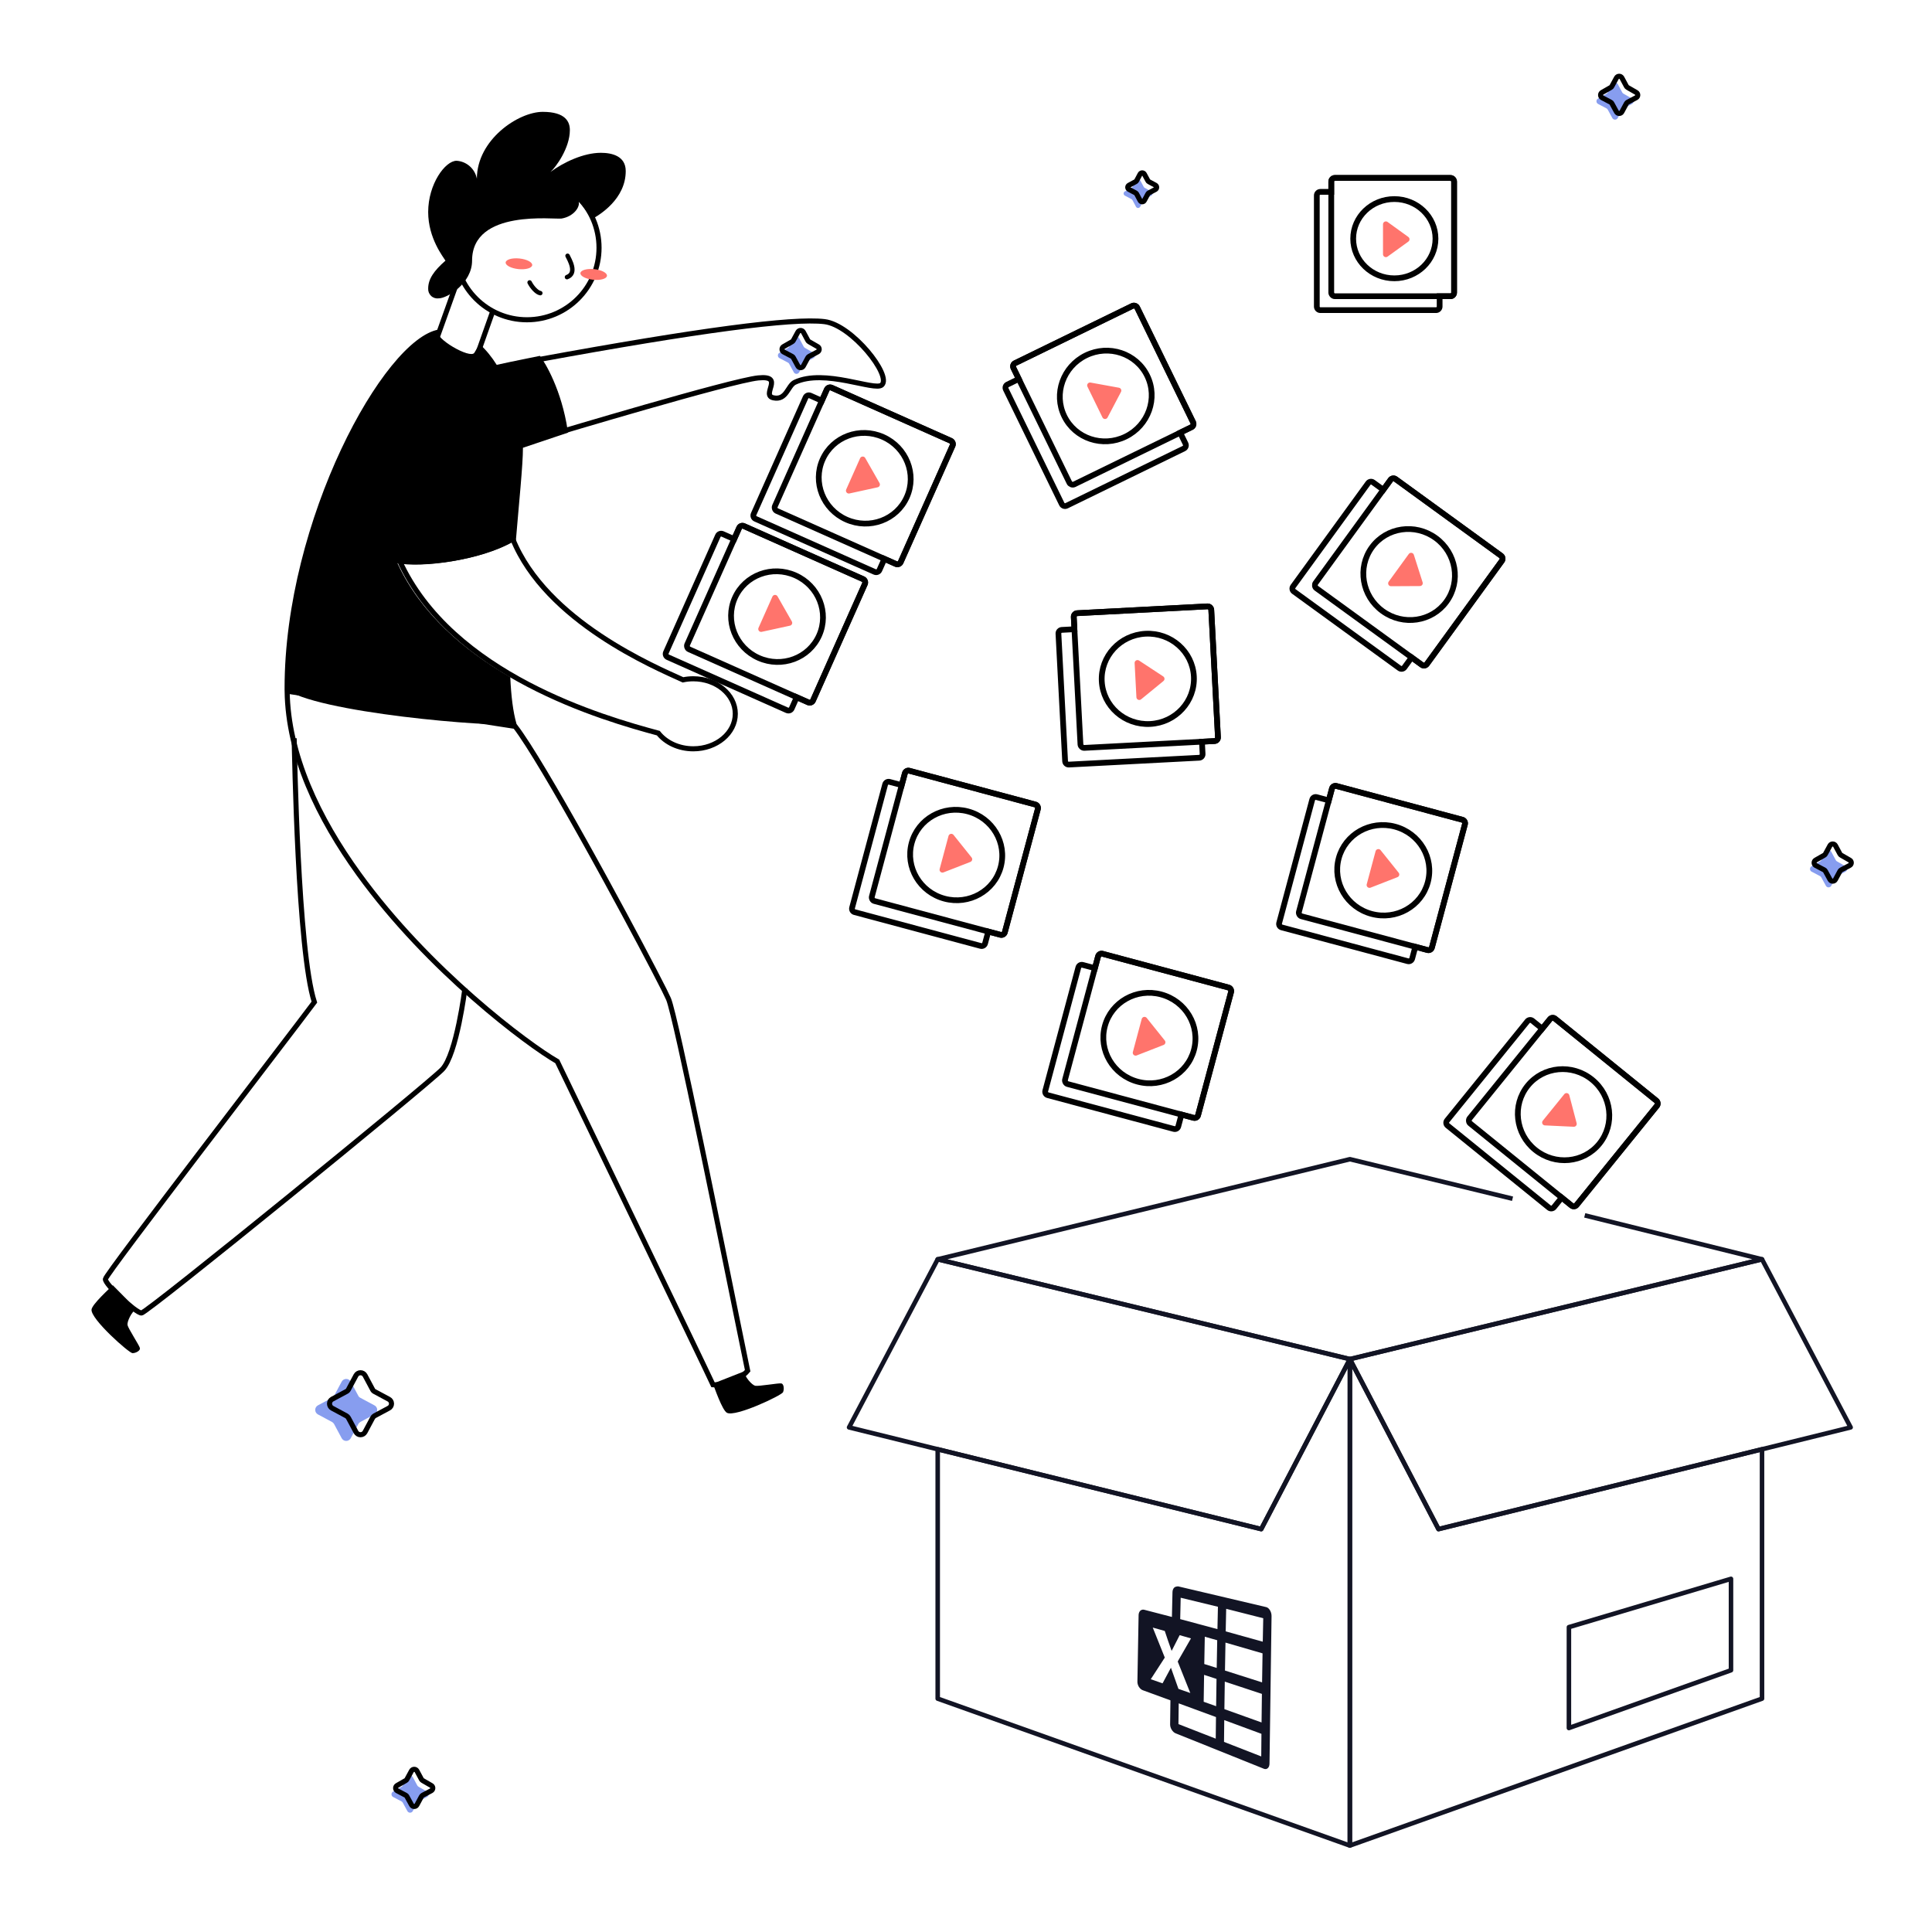 <?xml version="1.0" encoding="UTF-8"?>
<svg width="380px" height="380px" viewBox="0 0 380 380" version="1.1" xmlns="http://www.w3.org/2000/svg" xmlns:xlink="http://www.w3.org/1999/xlink">
    <title>Illustrations/Light/380px/import_bulk</title>
    <g id="Illustrations/Light/380px/import_bulk" stroke="none" stroke-width="1" fill="none" fill-rule="evenodd">
        <g id="box" transform="translate(167, 228)" stroke="#121424" stroke-linejoin="round" stroke-width="0.892">
            <polygon id="Stroke-1" points="179.566 57.052 179.566 106.1 98.5 135 98.509 39.322 115.934 72.755"></polygon>
            <polygon id="Stroke-2" points="173.465 82.537 141.587 92.037 141.584 111.881 173.465 100.517"></polygon>
            <polygon id="Stroke-3" points="98.509 39.321 98.5 135 17.434 106.101 17.434 57.051 81.066 72.755"></polygon>
            <polygon id="Stroke-7" points="197 52.748 179.566 57.052 115.934 72.755 98.509 39.321 179.566 19.687"></polygon>
            <polygon id="Stroke-8" points="98.509 39.321 81.066 72.755 17.434 57.051 0 52.748 17.434 19.687"></polygon>
            <polyline id="Stroke-9" points="144.696 11.049 179.566 19.687 98.509 39.322 17.433 19.687 43.523 13.356 98.509 0 130.499 7.772"></polyline>
        </g>
        <g id="man-trolley" transform="translate(18, 22)">
            <path d="M39.855,123.212 C39.942,126.029 40.558,164.934 43.832,175.107 C38.867,181.774 2.839,228.541 2.73,229.579 C2.621,230.616 8.732,236.251 9.823,236.251 C10.915,236.251 66.181,191.269 69.002,188.326 C71.823,185.383 73.441,172.434 73.441,172.434" id="Path" stroke="#000000" fill-rule="nonzero"></path>
            <path d="M38.476,113.94 L83.325,120.869 C86.047,124.401 91.488,133.705 97.017,143.607 L97.599,144.652 L97.599,144.652 L98.472,146.224 L99.267,147.661 C99.747,148.529 100.224,149.397 100.697,150.26 L101.169,151.121 C106.111,160.151 110.57,168.596 112.537,172.515 L112.717,172.874 C113.09,173.623 113.354,174.174 113.491,174.492 C114.212,176.159 116.897,188.541 119.846,202.666 L120.052,203.654 C120.121,203.984 120.19,204.315 120.259,204.647 L120.466,205.644 C120.604,206.311 120.743,206.979 120.882,207.649 L121.091,208.656 C121.16,208.991 121.23,209.327 121.299,209.664 L121.299,209.664 L121.734,211.771 L122.168,213.877 C123.993,222.743 125.749,231.39 127.039,237.746 C128.087,242.911 128.829,246.566 129.053,247.604 C127.43,249.551 124.338,250.5 122.241,250.364 C121.209,248.135 114.568,234.346 107.723,220.157 L107.07,218.805 C103.263,210.915 99.446,203.01 96.546,197.005 C93.899,191.523 92.017,187.624 91.605,186.766 C85.893,183.495 66.297,168.908 52.552,149.879 C44.639,138.925 38.657,126.494 38.476,113.94 L38.476,113.94 Z" id="Path" stroke="#000000" fill-rule="nonzero"></path>
            <path d="M4.187,230.791 C3.641,231.337 0.089,234.542 0.002,235.591 C-0.145,237.485 7.39,244.141 8.056,244.147 C8.721,244.152 9.616,243.655 9.523,243.159 C9.431,242.662 7.188,239.26 7.079,238.61 C6.97,237.96 7.848,236.027 8.809,235.47" id="Path" fill="#000000" fill-rule="nonzero"></path>
            <path d="M122.222,250.148 C122.517,250.896 124.055,255.395 124.983,255.881 C126.669,256.766 135.743,252.447 136.01,251.835 C136.277,251.223 136.174,250.197 135.677,250.099 C135.181,250 131.176,250.71 130.537,250.563 C129.899,250.415 128.47,248.837 128.355,247.734" id="Path" fill="#000000" fill-rule="nonzero"></path>
            <path d="M68.297,42.817 L68.14,43.082 C67.3,44.48 74.518,48.684 75.298,47.385 L75.298,47.385 L76.325,45.672 C77.611,46.821 78.739,48.237 79.717,49.792 L79.707,49.76 C80.214,49.629 83.483,48.941 88.186,47.991 C89.262,49.357 92.455,54.728 93.652,62.635 L93.719,63.094 L84.858,66.07 C84.858,69.46 84.083,76.852 83.382,85.292 C83.262,85.026 83.146,84.758 83.035,84.487 C76.384,88.342 64.62,89.68 60.179,88.779 C64.786,98.722 73.318,105.955 82.367,111.184 C82.525,114.827 82.903,118.013 83.597,120.405 C79.167,121.132 43.576,118.145 37.972,113.356 C37.972,80.353 57.516,44.644 68.297,42.817 Z" id="Combined-Shape" fill="#000000" fill-rule="nonzero"></path>
            <path d="M82.832,83.96 C89.37,100.218 110.946,109.254 116.337,111.718 C116.985,111.579 117.665,111.507 118.366,111.507 C122.927,111.507 126.624,114.59 126.624,118.393 C126.624,122.197 122.927,125.28 118.366,125.28 C115.493,125.28 112.963,124.057 111.484,122.201 C100.794,119.321 70.776,110.767 60.56,88.234 C64.888,89.131 76.351,87.799 82.832,83.96 Z" id="Combined-Shape" stroke="#000000" fill-rule="nonzero"></path>
            <path d="M87.871,48.735 C119.151,42.995 137.919,40.504 144.174,41.262 C149.566,41.915 157.47,51.905 155.433,53.721 C154.029,54.973 144.174,50.429 138.329,53.197 C136.937,53.856 136.703,56.793 134.135,56.25 C131.568,55.708 136.459,51.794 131.141,52.33 C125.823,52.866 90.778,63.392 90.778,63.392 C91.602,59.272 91.717,56.492 91.122,55.054 C90.393,53.291 89.309,51.185 87.871,48.735 Z" id="Combined-Shape" stroke="#000000" fill-rule="nonzero"></path>
            <path d="M78.885,39.319 L75.812,47.991 C75.233,50.033 67.448,46.338 68.072,44.141 L72.735,31.117" id="Path" stroke="#000000" fill-rule="nonzero"></path>
            <ellipse id="Oval" stroke="#000000" fill-rule="nonzero" cx="85.644" cy="26.739" rx="14.178" ry="14.156"></ellipse>
            <ellipse id="Oval" fill="#FF746C" fill-rule="nonzero" transform="translate(98.771, 31.982) rotate(-84.07) translate(-98.771, -31.982) " cx="98.771" cy="31.982" rx="1.049" ry="2.626"></ellipse>
            <ellipse id="Oval" fill="#FF746C" fill-rule="nonzero" transform="translate(84.068, 29.885) rotate(-84.07) translate(-84.068, -29.885) " cx="84.068" cy="29.885" rx="1.049" ry="2.626"></ellipse>
            <path d="M93.635,28.312 C93.955,28.997 95.635,31.738 93.52,32.506" id="Path" stroke="#000000" stroke-width="0.881" stroke-linecap="round"></path>
            <path d="M88.269,35.652 C87.589,35.55 86.638,34.49 86.169,33.555" id="Path" stroke="#000000" stroke-width="0.881" stroke-linecap="round"></path>
            <path d="M74.851,29.266 C74.851,33.73 69.943,36.684 68.29,36.684 C67.75,36.757 67.206,36.586 66.806,36.215 C66.405,35.844 66.189,35.313 66.217,34.766 C66.217,32.894 67.314,31.291 69.615,29.266 C69.212,28.568 66.217,24.893 66.217,19.7 C66.217,14.215 69.562,9.62 71.803,9.62 C73.779,9.745 75.421,11.199 75.796,13.156 C75.796,5.493 83.934,0 88.75,0 C93.269,0 94.084,1.987 94.084,3.59 C94.084,7.119 91.326,10.893 90.274,11.821 C92.804,9.942 96.751,8.055 100.181,8.055 C102.33,8.055 105.073,8.668 105.073,11.645 C105.073,17.114 99.99,20.275 98.291,21.157 C97.631,19.878 96.8,18.696 95.822,17.644 C96.134,18.679 94.877,20.559 92.476,20.981 C91.151,21.226 74.851,19.017 74.851,29.266 Z" id="Path" fill="#000000" fill-rule="nonzero"></path>
            <g id="Group-5" transform="translate(112.698, 13)" stroke-width="1.129">
                <g id="Group-2">
                    <g id="Group-3-Copy" transform="translate(37.103, 59.37) rotate(24) translate(-37.103, -59.37) translate(21.97, 44.547)">
                        <g id="Group-4" transform="translate(8.021, 4.737)" fill-rule="nonzero">
                            <ellipse id="Oval" stroke="#000000" cx="9.071" cy="8.886" rx="9.071" ry="8.886"></ellipse>
                            <polygon id="Path" stroke="#FF746C" fill="#FF746C" stroke-linejoin="round" points="7.205 12.383 7.205 5.655 11.784 9.019"></polygon>
                        </g>
                        <g id="Rectangle-2-Copy-2" stroke="#000000">
                            <path d="M29.561,0 C29.95,1.88946352e-15 30.265,0.315 30.265,0.704 L30.265,25.822 C30.265,26.211 29.95,26.526 29.561,26.526 L27.079,26.526 L27.079,28.943 C27.079,29.332 26.764,29.647 26.375,29.647 L0.704,29.647 C0.315,29.647 1.60192566e-15,29.332 0,28.943 L0,3.825 C-4.76134251e-17,3.436 0.315,3.121 0.704,3.121 L3.185,3.12 L3.186,0.704 C3.186,0.315 3.501,1.62573237e-15 3.89,0 L29.561,0 Z" id="Rectangle-3"></path>
                            <rect id="Rectangle" x="3.186" y="0" width="27.079" height="26.526" rx="0.704"></rect>
                        </g>
                    </g>
                    <g id="Group-3-Copy" transform="translate(19.854, 86.586) rotate(24) translate(-19.854, -86.586) translate(4.721, 71.762)">
                        <g id="Group-4" transform="translate(8.021, 4.737)" fill-rule="nonzero">
                            <ellipse id="Oval" stroke="#000000" cx="9.071" cy="8.886" rx="9.071" ry="8.886"></ellipse>
                            <polygon id="Path" stroke="#FF746C" fill="#FF746C" stroke-linejoin="round" points="7.205 12.383 7.205 5.655 11.784 9.019"></polygon>
                        </g>
                        <g id="Rectangle-2-Copy-2" stroke="#000000">
                            <path d="M29.561,0 C29.95,-7.14201377e-17 30.265,0.315 30.265,0.704 L30.265,25.822 C30.265,26.211 29.95,26.526 29.561,26.526 L27.079,26.526 L27.079,28.943 C27.079,29.332 26.764,29.647 26.375,29.647 L0.704,29.647 C0.315,29.647 -1.7443118e-16,29.332 0,28.943 L0,3.825 C6.34088773e-17,3.436 0.315,3.121 0.704,3.121 L3.185,3.12 L3.186,0.704 C3.186,0.315 3.501,1.62573237e-15 3.89,0 L29.561,0 Z" id="Rectangle-3"></path>
                            <rect id="Rectangle" x="3.186" y="0" width="27.079" height="26.526" rx="0.704"></rect>
                        </g>
                    </g>
                    <g id="Group-3-Copy-2" transform="translate(85.557, 44.824) rotate(-26) translate(-85.557, -44.824) translate(70.424, 30)">
                        <g id="Group-4" transform="translate(8.021, 4.737)" fill-rule="nonzero">
                            <ellipse id="Oval" stroke="#000000" cx="9.071" cy="8.886" rx="9.071" ry="8.886"></ellipse>
                            <polygon id="Path" stroke="#FF746C" fill="#FF746C" stroke-linejoin="round" points="7.205 12.383 7.205 5.655 11.784 9.019"></polygon>
                        </g>
                        <g id="Rectangle-2-Copy-2" stroke="#000000">
                            <path d="M29.561,0 C29.95,1.88946352e-15 30.265,0.315 30.265,0.704 L30.265,25.822 C30.265,26.211 29.95,26.526 29.561,26.526 L27.079,26.526 L27.079,28.943 C27.079,29.332 26.764,29.647 26.375,29.647 L0.704,29.647 C0.315,29.647 -1.7443118e-16,29.332 0,28.943 L0,3.825 C-4.76134251e-17,3.436 0.315,3.121 0.704,3.121 L3.185,3.12 L3.186,0.704 C3.186,0.315 3.501,1.62573237e-15 3.89,0 L29.561,0 Z" id="Rectangle-3"></path>
                            <rect id="Rectangle" x="3.186" y="0" width="27.079" height="26.526" rx="0.704"></rect>
                        </g>
                    </g>
                    <g id="Group-3" transform="translate(128.302, 0)">
                        <g id="Group-4" transform="translate(7.156, 4.154)" fill-rule="nonzero">
                            <ellipse id="Oval" stroke="#000000" cx="8.093" cy="7.793" rx="8.093" ry="7.793"></ellipse>
                            <polygon id="Path" stroke="#FF746C" fill="#FF746C" stroke-linejoin="round" points="6.428 10.86 6.428 4.959 10.513 7.91"></polygon>
                        </g>
                        <g id="Rectangle-2-Copy-2" stroke="#000000">
                            <path d="M26.296,0 C26.685,-7.14201377e-17 27,0.315 27,0.704 L27,22.559 C27,22.948 26.685,23.263 26.296,23.263 L24.157,23.263 L24.158,25.296 C24.158,25.685 23.843,26 23.454,26 L0.704,26 C0.315,26 1.61379365e-15,25.685 0,25.296 L0,3.441 C-1.58635728e-16,3.052 0.315,2.737 0.704,2.737 L2.842,2.736 L2.842,0.704 C2.842,0.315 3.157,-1.50624467e-16 3.546,0 L26.296,0 Z" id="Rectangle-3"></path>
                            <rect id="Rectangle" x="2.842" y="0" width="24.158" height="23.263" rx="0.704"></rect>
                        </g>
                    </g>
                    <g id="Group-3" transform="translate(144.169, 77.824) rotate(36) translate(-144.169, -77.824) translate(129.037, 63)">
                        <g id="Group-4" transform="translate(8.021, 4.737)" fill-rule="nonzero">
                            <ellipse id="Oval" stroke="#000000" cx="9.071" cy="8.886" rx="9.071" ry="8.886"></ellipse>
                            <polygon id="Path" stroke="#FF746C" fill="#FF746C" stroke-linejoin="round" points="7.205 12.383 7.205 5.655 11.784 9.019"></polygon>
                        </g>
                        <g id="Rectangle-2-Copy-2" stroke="#000000">
                            <path d="M29.561,0 C29.95,3.96021648e-17 30.265,0.315 30.265,0.704 L30.265,25.822 C30.265,26.211 29.95,26.526 29.561,26.526 L27.079,26.526 L27.079,28.943 C27.079,29.332 26.764,29.647 26.375,29.647 L0.704,29.647 C0.315,29.647 -1.7443118e-16,29.332 0,28.943 L0,3.825 C6.34088773e-17,3.436 0.315,3.121 0.704,3.121 L3.185,3.12 L3.186,0.704 C3.186,0.315 3.501,-1.50624467e-16 3.89,0 L29.561,0 Z" id="Rectangle-3"></path>
                            <rect id="Rectangle" x="3.186" y="0" width="27.079" height="26.526" rx="0.704"></rect>
                        </g>
                    </g>
                    <g id="Group-3" transform="translate(139.169, 136.824) rotate(15) translate(-139.169, -136.824) translate(124.037, 122)">
                        <g id="Group-4" transform="translate(8.021, 4.737)" fill-rule="nonzero">
                            <ellipse id="Oval" stroke="#000000" cx="9.071" cy="8.886" rx="9.071" ry="8.886"></ellipse>
                            <polygon id="Path" stroke="#FF746C" fill="#FF746C" stroke-linejoin="round" points="7.205 12.383 7.205 5.655 11.784 9.019"></polygon>
                        </g>
                        <g id="Rectangle-2-Copy-2" stroke="#000000">
                            <path d="M29.561,0 C29.95,3.96021648e-17 30.265,0.315 30.265,0.704 L30.265,25.822 C30.265,26.211 29.95,26.526 29.561,26.526 L27.079,26.526 L27.079,28.943 C27.079,29.332 26.764,29.647 26.375,29.647 L0.704,29.647 C0.315,29.647 -1.7443118e-16,29.332 0,28.943 L0,3.825 C6.34088773e-17,3.436 0.315,3.121 0.704,3.121 L3.185,3.12 L3.186,0.704 C3.186,0.315 3.501,-1.50624467e-16 3.89,0 L29.561,0 Z" id="Rectangle-3"></path>
                            <rect id="Rectangle" x="3.186" y="0" width="27.079" height="26.526" rx="0.704"></rect>
                        </g>
                    </g>
                    <g id="Group-3" transform="translate(55.169, 133.824) rotate(15) translate(-55.169, -133.824) translate(40.037, 119)">
                        <g id="Group-4" transform="translate(8.021, 4.737)" fill-rule="nonzero">
                            <ellipse id="Oval" stroke="#000000" cx="9.071" cy="8.886" rx="9.071" ry="8.886"></ellipse>
                            <polygon id="Path" stroke="#FF746C" fill="#FF746C" stroke-linejoin="round" points="7.205 12.383 7.205 5.655 11.784 9.019"></polygon>
                        </g>
                        <g id="Rectangle-2-Copy-2" stroke="#000000">
                            <path d="M29.561,0 C29.95,3.96021648e-17 30.265,0.315 30.265,0.704 L30.265,25.822 C30.265,26.211 29.95,26.526 29.561,26.526 L27.079,26.526 L27.079,28.943 C27.079,29.332 26.764,29.647 26.375,29.647 L0.704,29.647 C0.315,29.647 -1.7443118e-16,29.332 0,28.943 L0,3.825 C6.34088773e-17,3.436 0.315,3.121 0.704,3.121 L3.185,3.12 L3.186,0.704 C3.186,0.315 3.501,-1.50624467e-16 3.89,0 L29.561,0 Z" id="Rectangle-3"></path>
                            <rect id="Rectangle" x="3.186" y="0" width="27.079" height="26.526" rx="0.704"></rect>
                        </g>
                    </g>
                    <g id="Group-3" transform="translate(93.169, 169.824) rotate(15) translate(-93.169, -169.824) translate(78.037, 155)">
                        <g id="Group-4" transform="translate(8.021, 4.737)" fill-rule="nonzero">
                            <ellipse id="Oval" stroke="#000000" cx="9.071" cy="8.886" rx="9.071" ry="8.886"></ellipse>
                            <polygon id="Path" stroke="#FF746C" fill="#FF746C" stroke-linejoin="round" points="7.205 12.383 7.205 5.655 11.784 9.019"></polygon>
                        </g>
                        <g id="Rectangle-2-Copy-2" stroke="#000000">
                            <path d="M29.561,0 C29.95,3.96021648e-17 30.265,0.315 30.265,0.704 L30.265,25.822 C30.265,26.211 29.95,26.526 29.561,26.526 L27.079,26.526 L27.079,28.943 C27.079,29.332 26.764,29.647 26.375,29.647 L0.704,29.647 C0.315,29.647 -1.7443118e-16,29.332 0,28.943 L0,3.825 C6.34088773e-17,3.436 0.315,3.121 0.704,3.121 L3.185,3.12 L3.186,0.704 C3.186,0.315 3.501,-1.50624467e-16 3.89,0 L29.561,0 Z" id="Rectangle-3"></path>
                            <rect id="Rectangle" x="3.186" y="0" width="27.079" height="26.526" rx="0.704"></rect>
                        </g>
                    </g>
                    <g id="Rectangle-2-Copy-2" transform="translate(174.558, 183.944) rotate(39) translate(-174.558, -183.944) translate(159.425, 169.121)">
                        <path d="M29.561,0 C29.95,3.96021648e-17 30.265,0.315 30.265,0.704 L30.265,25.822 C30.265,26.211 29.95,26.526 29.561,26.526 L27.079,26.526 L27.079,28.943 C27.079,29.332 26.764,29.647 26.375,29.647 L0.704,29.647 C0.315,29.647 -1.7443118e-16,29.332 0,28.943 L0,3.825 C6.34088773e-17,3.436 0.315,3.121 0.704,3.121 L3.185,3.12 L3.186,0.704 C3.186,0.315 3.501,-1.50624467e-16 3.89,0 L29.561,0 Z" id="Rectangle-3" stroke="#000000"></path>
                        <g id="Group-4" transform="translate(8.021, 4.737)" fill-rule="nonzero">
                            <ellipse id="Oval" stroke="#000000" cx="9.071" cy="8.886" rx="9.071" ry="8.886"></ellipse>
                            <polygon id="Path" stroke="#FF746C" fill="#FF746C" stroke-linejoin="round" points="7.205 12.383 7.205 5.655 11.784 9.019"></polygon>
                        </g>
                        <rect id="Rectangle" stroke="#000000" x="3.186" y="0" width="27.079" height="26.526" rx="0.704"></rect>
                    </g>
                    <g id="Group-3" transform="translate(93.169, 99.824) rotate(-3) translate(-93.169, -99.824) translate(78.037, 85)">
                        <g id="Group-4" transform="translate(8.021, 4.737)" fill-rule="nonzero">
                            <ellipse id="Oval" stroke="#000000" cx="9.071" cy="8.886" rx="9.071" ry="8.886"></ellipse>
                            <polygon id="Path" stroke="#FF746C" fill="#FF746C" stroke-linejoin="round" points="7.205 12.383 7.205 5.655 11.784 9.019"></polygon>
                        </g>
                        <g id="Rectangle-2-Copy-2" stroke="#000000">
                            <path d="M29.561,0 C29.95,3.96021648e-17 30.265,0.315 30.265,0.704 L30.265,25.822 C30.265,26.211 29.95,26.526 29.561,26.526 L27.079,26.526 L27.079,28.943 C27.079,29.332 26.764,29.647 26.375,29.647 L0.704,29.647 C0.315,29.647 -1.7443118e-16,29.332 0,28.943 L0,3.825 C6.34088773e-17,3.436 0.315,3.121 0.704,3.121 L3.185,3.12 L3.186,0.704 C3.186,0.315 3.501,-1.50624467e-16 3.89,0 L29.561,0 Z" id="Rectangle-3"></path>
                            <rect id="Rectangle" x="3.186" y="0" width="27.079" height="26.526" rx="0.704"></rect>
                        </g>
                    </g>
                </g>
            </g>
        </g>
        <g id="Group-9" transform="translate(221, 34)" fill-rule="nonzero">
            <path d="M5.449,3.651 L4.15,2.949 C4.065,2.912 3.997,2.844 3.96,2.759 L3.258,1.46 C3.174,1.311 3.016,1.219 2.845,1.219 C2.674,1.219 2.517,1.311 2.433,1.46 L1.74,2.759 C1.697,2.84 1.631,2.906 1.55,2.949 L0.251,3.651 C0.097,3.731 0,3.89 0,4.063 C0,4.237 0.097,4.396 0.251,4.476 L1.55,5.169 C1.627,5.217 1.692,5.282 1.74,5.358 L2.433,6.658 C2.512,6.812 2.672,6.909 2.845,6.909 C3.019,6.909 3.178,6.812 3.258,6.658 L3.96,5.358 C4.003,5.277 4.069,5.211 4.15,5.169 L5.449,4.476 C5.598,4.392 5.689,4.234 5.689,4.063 C5.689,3.893 5.598,3.735 5.449,3.651 Z" id="Path" fill="#879DEF"></path>
            <path d="M6.262,2.432 L4.962,1.73 C4.878,1.692 4.81,1.625 4.773,1.54 L4.071,0.24 C3.986,0.092 3.829,0 3.658,0 C3.487,0 3.33,0.092 3.245,0.24 L2.553,1.54 C2.51,1.621 2.444,1.687 2.363,1.73 L1.064,2.432 C0.91,2.512 0.813,2.671 0.813,2.844 C0.813,3.018 0.91,3.177 1.064,3.257 L2.363,3.949 C2.44,3.998 2.505,4.063 2.553,4.139 L3.245,5.439 C3.325,5.593 3.484,5.689 3.658,5.689 C3.832,5.689 3.991,5.593 4.071,5.439 L4.773,4.139 C4.815,4.058 4.881,3.992 4.962,3.949 L6.262,3.257 C6.41,3.173 6.502,3.015 6.502,2.844 C6.502,2.673 6.41,2.516 6.262,2.432 Z" id="Path" stroke="#000000"></path>
        </g>
        <g id="Group-10" transform="translate(62, 270)" fill-rule="nonzero">
            <path d="M11.651,6.419 L8.868,4.925 C8.694,4.841 8.554,4.701 8.47,4.527 L6.979,1.739 C6.8,1.418 6.462,1.219 6.095,1.219 C5.728,1.219 5.389,1.418 5.21,1.739 L3.719,4.527 C3.628,4.702 3.481,4.842 3.302,4.925 L0.519,6.419 C0.198,6.598 0,6.937 0,7.305 C0,7.673 0.198,8.012 0.519,8.191 L3.302,9.685 C3.478,9.782 3.623,9.927 3.719,10.103 L5.21,12.891 C5.389,13.212 5.728,13.411 6.095,13.411 C6.462,13.411 6.8,13.212 6.979,12.891 L8.47,10.103 C8.56,9.928 8.698,9.783 8.868,9.685 L11.651,8.191 C11.983,8.021 12.192,7.679 12.192,7.305 C12.192,6.931 11.983,6.589 11.651,6.419 Z" id="Path" fill="#879DEF"></path>
            <path d="M14.464,5.2 L11.681,3.706 C11.507,3.622 11.367,3.482 11.283,3.308 L9.792,0.52 C9.613,0.199 9.275,0 8.908,0 C8.541,0 8.202,0.199 8.023,0.52 L6.532,3.308 C6.44,3.483 6.294,3.623 6.114,3.706 L3.331,5.2 C3.011,5.379 2.813,5.718 2.813,6.086 C2.813,6.454 3.011,6.793 3.331,6.972 L6.114,8.466 C6.291,8.563 6.435,8.708 6.532,8.884 L8.023,11.672 C8.202,11.993 8.541,12.192 8.908,12.192 C9.275,12.192 9.613,11.993 9.792,11.672 L11.283,8.884 C11.372,8.709 11.511,8.564 11.681,8.466 L14.464,6.972 C14.796,6.802 15.005,6.46 15.005,6.086 C15.005,5.712 14.796,5.37 14.464,5.2 Z" id="Path" stroke="#000000"></path>
        </g>
        <g id="Group-7" transform="translate(314, 15)" fill-rule="nonzero">
            <path d="M5.33,3.432 C5.223,3.374 5.136,3.288 5.078,3.183 L4.189,1.528 C4.081,1.337 3.878,1.219 3.657,1.219 C3.436,1.219 3.233,1.337 3.125,1.528 L2.226,3.183 C2.175,3.29 2.09,3.377 1.985,3.432 L0.312,4.388 C0.119,4.495 0,4.696 0,4.914 C0,5.133 0.119,5.334 0.312,5.441 L1.985,6.321 C2.09,6.376 2.175,6.463 2.226,6.569 L3.125,8.215 C3.228,8.411 3.433,8.534 3.657,8.534 C3.881,8.534 4.086,8.411 4.189,8.215 L5.078,6.569 C5.136,6.464 5.223,6.378 5.33,6.321 L6.992,5.441 C7.191,5.339 7.315,5.136 7.315,4.914 C7.315,4.693 7.191,4.49 6.992,4.388 L5.33,3.432 Z" id="Path" fill="#879DEF"></path>
            <path d="M6.142,2.212 C6.036,2.155 5.949,2.069 5.891,1.964 L5.002,0.309 C4.894,0.118 4.69,0 4.47,0 C4.249,0 4.046,0.118 3.938,0.309 L3.039,1.964 C2.988,2.07 2.903,2.158 2.797,2.212 L1.125,3.169 C0.932,3.276 0.813,3.477 0.813,3.695 C0.813,3.914 0.932,4.115 1.125,4.221 L2.797,5.102 C2.903,5.156 2.988,5.244 3.039,5.35 L3.938,6.996 C4.041,7.192 4.246,7.315 4.47,7.315 C4.693,7.315 4.898,7.192 5.002,6.996 L5.891,5.35 C5.949,5.245 6.036,5.159 6.142,5.102 L7.805,4.221 C8.003,4.119 8.128,3.917 8.128,3.695 C8.128,3.474 8.003,3.271 7.805,3.169 L6.142,2.212 Z" id="Path" stroke="#000000"></path>
        </g>
        <g id="Group-7" transform="translate(153, 65)" fill-rule="nonzero">
            <path d="M5.33,3.432 C5.223,3.374 5.136,3.288 5.078,3.183 L4.189,1.528 C4.081,1.337 3.878,1.219 3.657,1.219 C3.436,1.219 3.233,1.337 3.125,1.528 L2.226,3.183 C2.175,3.29 2.09,3.377 1.985,3.432 L0.312,4.388 C0.119,4.495 0,4.696 0,4.914 C0,5.133 0.119,5.334 0.312,5.441 L1.985,6.321 C2.09,6.376 2.175,6.463 2.226,6.569 L3.125,8.215 C3.228,8.411 3.433,8.534 3.657,8.534 C3.881,8.534 4.086,8.411 4.189,8.215 L5.078,6.569 C5.136,6.464 5.223,6.378 5.33,6.321 L6.992,5.441 C7.191,5.339 7.315,5.136 7.315,4.914 C7.315,4.693 7.191,4.49 6.992,4.388 L5.33,3.432 Z" id="Path" fill="#879DEF"></path>
            <path d="M6.142,2.212 C6.036,2.155 5.949,2.069 5.891,1.964 L5.002,0.309 C4.894,0.118 4.69,0 4.47,0 C4.249,0 4.046,0.118 3.938,0.309 L3.039,1.964 C2.988,2.07 2.903,2.158 2.797,2.212 L1.125,3.169 C0.932,3.276 0.813,3.477 0.813,3.695 C0.813,3.914 0.932,4.115 1.125,4.221 L2.797,5.102 C2.903,5.156 2.988,5.244 3.039,5.35 L3.938,6.996 C4.041,7.192 4.246,7.315 4.47,7.315 C4.693,7.315 4.898,7.192 5.002,6.996 L5.891,5.35 C5.949,5.245 6.036,5.159 6.142,5.102 L7.805,4.221 C8.003,4.119 8.128,3.917 8.128,3.695 C8.128,3.474 8.003,3.271 7.805,3.169 L6.142,2.212 Z" id="Path" stroke="#000000"></path>
        </g>
        <g id="Group-7" transform="translate(77, 348)" fill-rule="nonzero">
            <path d="M5.33,3.432 C5.223,3.374 5.136,3.288 5.078,3.183 L4.189,1.528 C4.081,1.337 3.878,1.219 3.657,1.219 C3.436,1.219 3.233,1.337 3.125,1.528 L2.226,3.183 C2.175,3.29 2.09,3.377 1.985,3.432 L0.312,4.388 C0.119,4.495 0,4.696 0,4.914 C0,5.133 0.119,5.334 0.312,5.441 L1.985,6.321 C2.09,6.376 2.175,6.463 2.226,6.569 L3.125,8.215 C3.228,8.411 3.433,8.534 3.657,8.534 C3.881,8.534 4.086,8.411 4.189,8.215 L5.078,6.569 C5.136,6.464 5.223,6.378 5.33,6.321 L6.992,5.441 C7.191,5.339 7.315,5.136 7.315,4.914 C7.315,4.693 7.191,4.49 6.992,4.388 L5.33,3.432 Z" id="Path" fill="#879DEF"></path>
            <path d="M6.142,2.212 C6.036,2.155 5.949,2.069 5.891,1.964 L5.002,0.309 C4.894,0.118 4.69,0 4.47,0 C4.249,0 4.046,0.118 3.938,0.309 L3.039,1.964 C2.988,2.07 2.903,2.158 2.797,2.212 L1.125,3.169 C0.932,3.276 0.813,3.477 0.813,3.695 C0.813,3.914 0.932,4.115 1.125,4.221 L2.797,5.102 C2.903,5.156 2.988,5.244 3.039,5.35 L3.938,6.996 C4.041,7.192 4.246,7.315 4.47,7.315 C4.693,7.315 4.898,7.192 5.002,6.996 L5.891,5.35 C5.949,5.245 6.036,5.159 6.142,5.102 L7.805,4.221 C8.003,4.119 8.128,3.917 8.128,3.695 C8.128,3.474 8.003,3.271 7.805,3.169 L6.142,2.212 Z" id="Path" stroke="#000000"></path>
        </g>
        <g id="Group-7" transform="translate(356, 166)" fill-rule="nonzero">
            <path d="M5.33,3.432 C5.223,3.374 5.136,3.288 5.078,3.183 L4.189,1.528 C4.081,1.337 3.878,1.219 3.657,1.219 C3.436,1.219 3.233,1.337 3.125,1.528 L2.226,3.183 C2.175,3.29 2.09,3.377 1.985,3.432 L0.312,4.388 C0.119,4.495 0,4.696 0,4.914 C0,5.133 0.119,5.334 0.312,5.441 L1.985,6.321 C2.09,6.376 2.175,6.463 2.226,6.569 L3.125,8.215 C3.228,8.411 3.433,8.534 3.657,8.534 C3.881,8.534 4.086,8.411 4.189,8.215 L5.078,6.569 C5.136,6.464 5.223,6.378 5.33,6.321 L6.992,5.441 C7.191,5.339 7.315,5.136 7.315,4.914 C7.315,4.693 7.191,4.49 6.992,4.388 L5.33,3.432 Z" id="Path" fill="#879DEF"></path>
            <path d="M6.142,2.212 C6.036,2.155 5.949,2.069 5.891,1.964 L5.002,0.309 C4.894,0.118 4.69,0 4.47,0 C4.249,0 4.046,0.118 3.938,0.309 L3.039,1.964 C2.988,2.07 2.903,2.158 2.797,2.212 L1.125,3.169 C0.932,3.276 0.813,3.477 0.813,3.695 C0.813,3.914 0.932,4.115 1.125,4.221 L2.797,5.102 C2.903,5.156 2.988,5.244 3.039,5.35 L3.938,6.996 C4.041,7.192 4.246,7.315 4.47,7.315 C4.693,7.315 4.898,7.192 5.002,6.996 L5.891,5.35 C5.949,5.245 6.036,5.159 6.142,5.102 L7.805,4.221 C8.003,4.119 8.128,3.917 8.128,3.695 C8.128,3.474 8.003,3.271 7.805,3.169 L6.142,2.212 Z" id="Path" stroke="#000000"></path>
        </g>
        <g id="Group" transform="translate(237.948, 328.828) rotate(18) translate(-237.948, -328.828) translate(221.12, 313.946)" fill="#121424">
            <path d="M23.46,-0.656 C23.753,-0.677 24.059,-0.546 24.38,-0.264 C24.679,0.009 24.89,0.348 25.013,0.754 L33.57,28.395 C33.692,28.78 33.684,29.101 33.547,29.358 C33.394,29.624 33.163,29.746 32.855,29.726 L14.159,28.457 C13.851,28.436 13.535,28.289 13.212,28.017 C12.911,27.756 12.707,27.452 12.598,27.105 L11.2,22.605 L5.42,22.395 C5.115,22.384 4.805,22.256 4.491,22.009 C4.19,21.744 3.989,21.449 3.889,21.122 L0.064,8.588 C-0.036,8.254 -0.019,7.948 0.117,7.671 C0.277,7.412 0.505,7.273 0.8,7.255 L6.41,6.917 L5.012,2.254 C4.903,1.891 4.917,1.571 5.054,1.294 C5.154,1.101 5.376,0.942 5.718,0.817 L23.46,-0.656 Z M9.313,16.475 L12.003,19.973 L14.472,20.028 L10.2,14.898 L11.28,9.768 L8.966,9.852 L8.455,13.083 L8.43,13.178 L8.422,13.289 C8.017,12.738 7.593,12.183 7.149,11.625 C6.755,11.077 6.346,10.525 5.922,9.969 L3.473,10.07 L7.546,14.951 L6.239,19.851 L8.694,19.902 L9.313,16.475 Z M22.004,27.021 L20.737,22.964 L12.933,22.669 L14.143,26.562 L22.004,27.021 Z M20.103,20.924 L18.521,15.798 L15.948,15.794 L17.506,20.851 L20.103,20.924 Z M17.887,13.731 L16.3,8.521 L13.761,8.617 L15.324,13.755 L17.887,13.731 Z M15.666,6.427 L14.398,2.215 L6.882,2.79 L8.092,6.821 L15.666,6.427 Z M31.597,27.579 L30.259,23.338 L22.469,23.031 L23.75,27.122 L31.597,27.579 Z M29.591,21.204 L27.921,15.84 L20.231,15.802 L21.829,20.973 L29.591,21.204 Z M27.252,13.676 L25.577,8.218 L17.988,8.46 L19.591,13.717 L27.252,13.676 Z M24.908,6.022 L23.571,1.606 L16.067,2.097 L17.348,6.347 L24.908,6.022 Z" id="Shape"></path>
        </g>
    </g>
</svg>